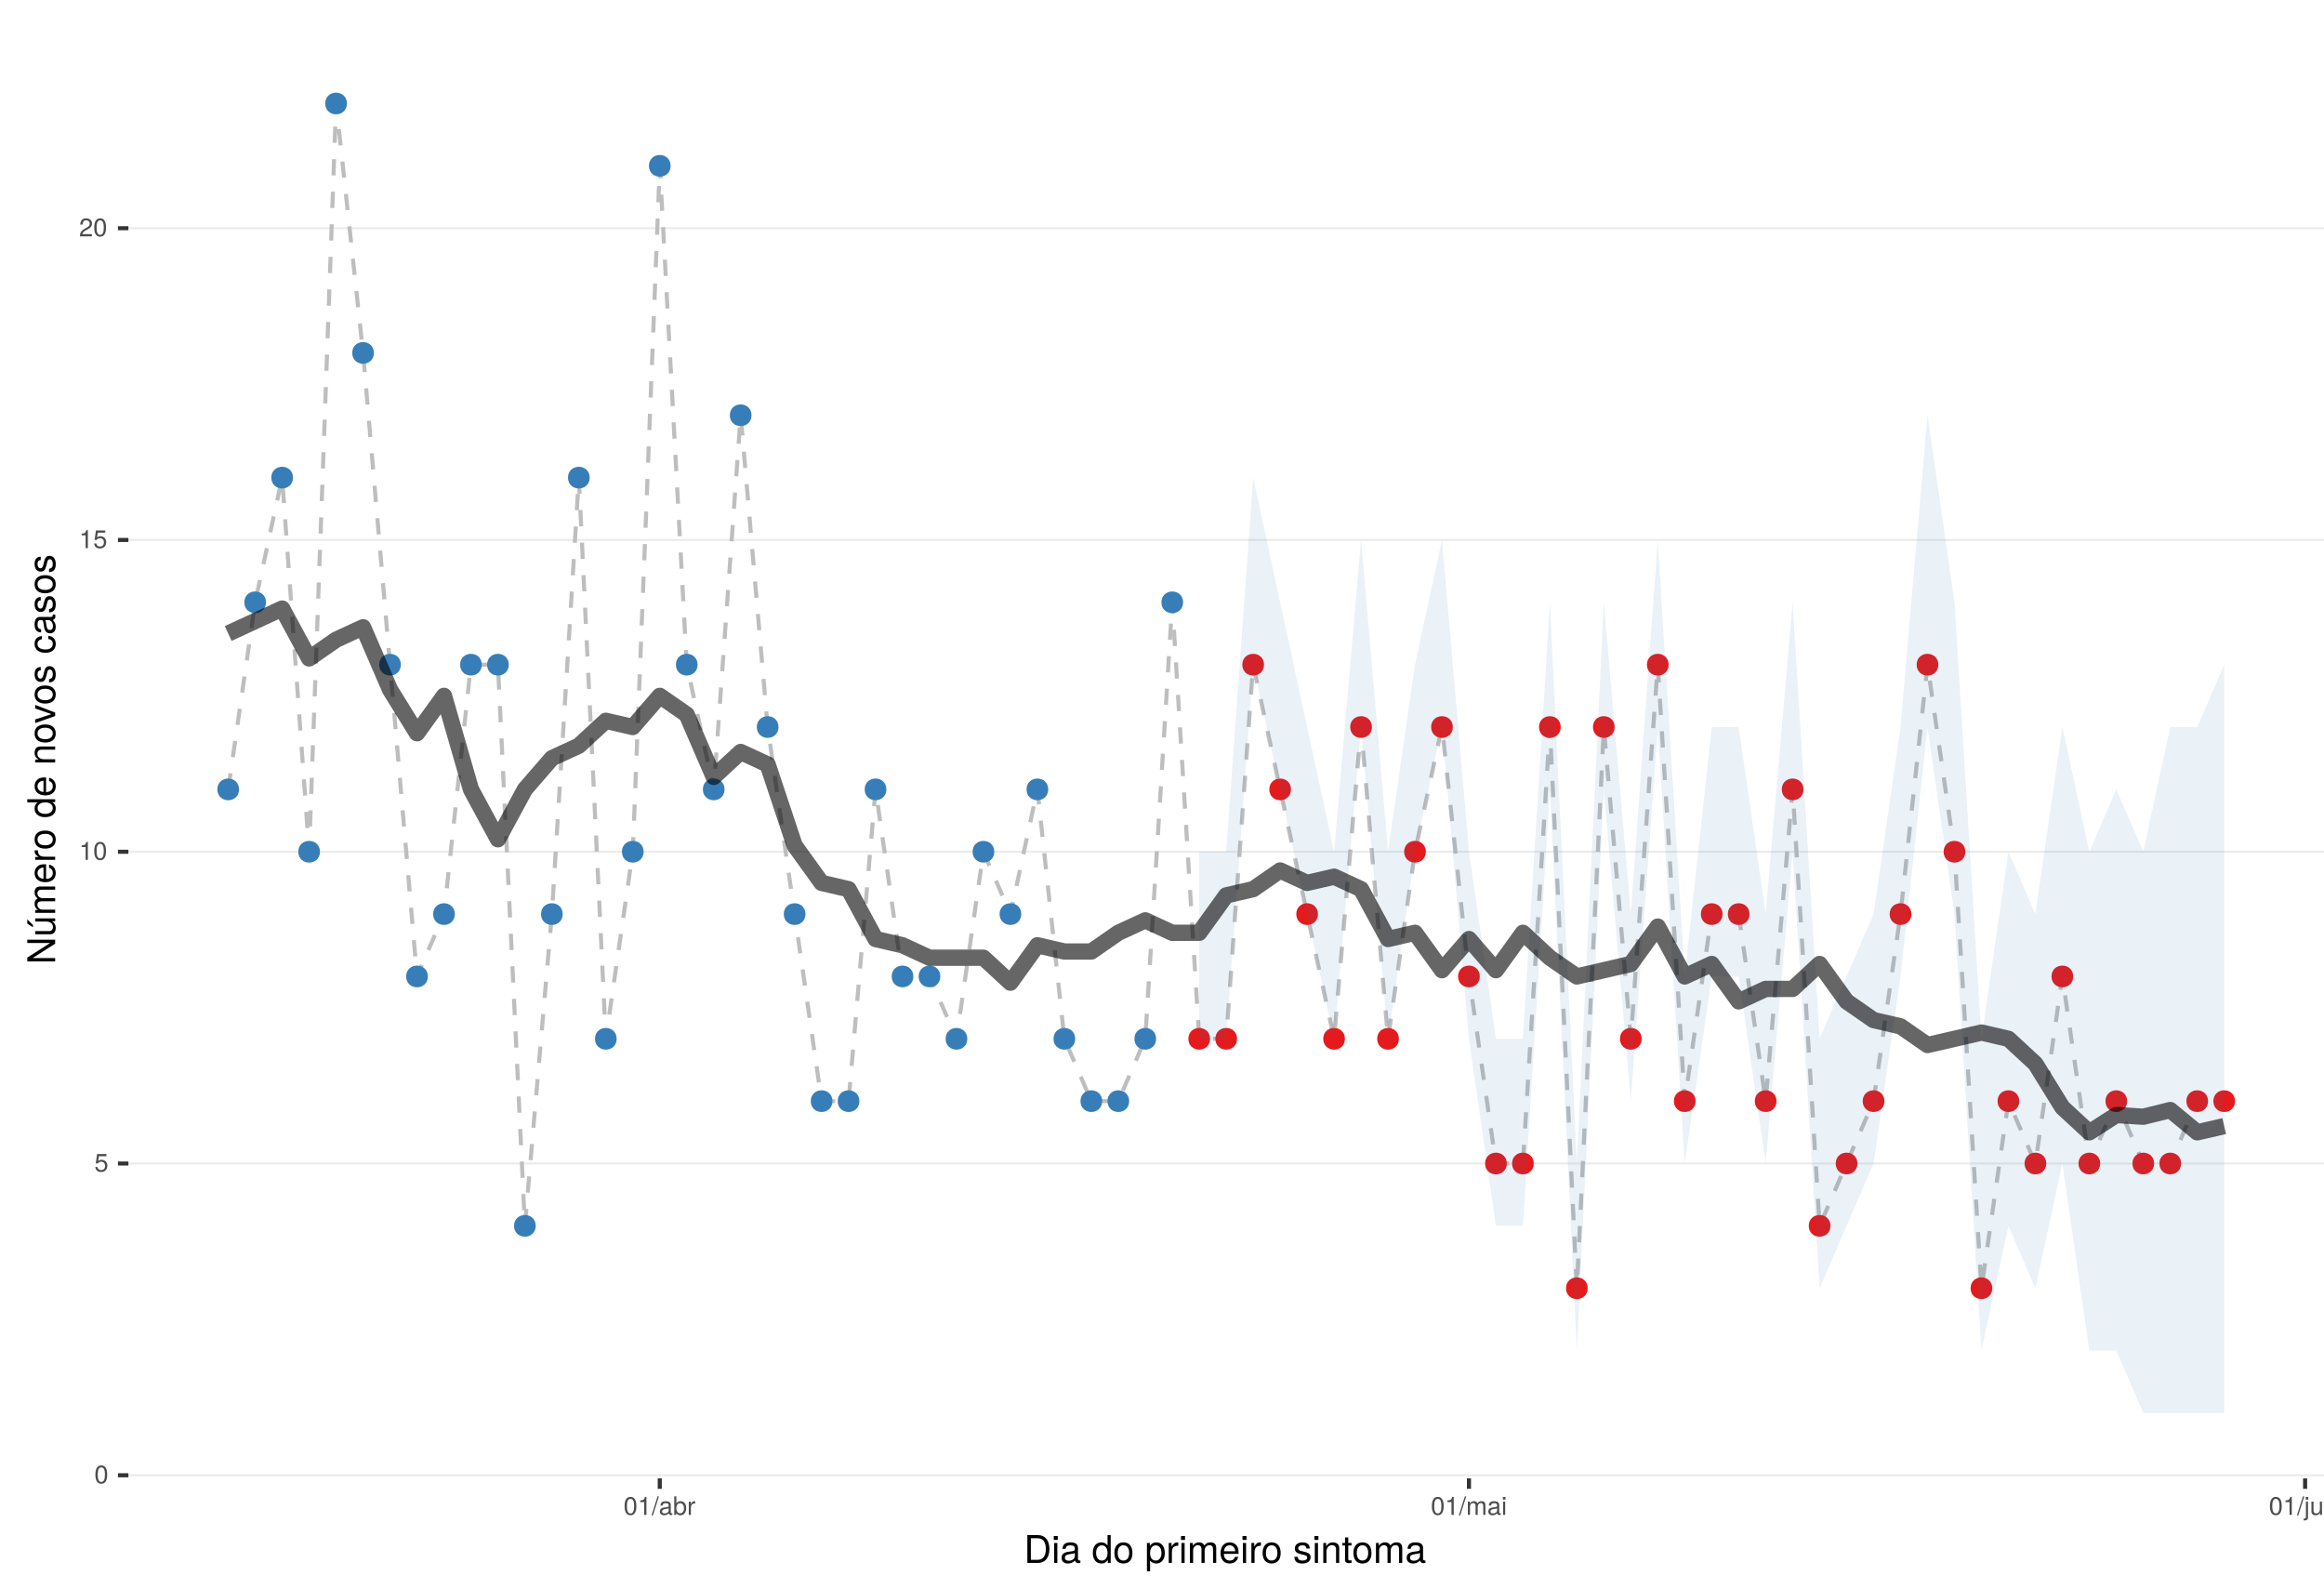 <?xml version="1.0" encoding="UTF-8"?>
<svg xmlns="http://www.w3.org/2000/svg" xmlns:xlink="http://www.w3.org/1999/xlink" width="609pt" height="413pt" viewBox="0 0 609 413" version="1.1">
<defs>
<g>
<symbol overflow="visible" id="glyph0-0">
<path style="stroke:none;" d=""/>
</symbol>
<symbol overflow="visible" id="glyph0-1">
<path style="stroke:none;" d="M 3.375 -2.266 C 3.375 -3.906 2.859 -4.719 1.828 -4.719 C 0.812 -4.719 0.281 -3.891 0.281 -2.312 C 0.281 -0.719 0.812 0.094 1.828 0.094 C 2.828 0.094 3.375 -0.719 3.375 -2.266 Z M 2.781 -2.328 C 2.781 -0.984 2.469 -0.391 1.812 -0.391 C 1.203 -0.391 0.891 -1.016 0.891 -2.297 C 0.891 -3.594 1.203 -4.203 1.828 -4.203 C 2.469 -4.203 2.781 -3.594 2.781 -2.328 Z M 2.781 -2.328 "/>
</symbol>
<symbol overflow="visible" id="glyph0-2">
<path style="stroke:none;" d="M 3.422 -1.562 C 3.422 -2.5 2.797 -3.109 1.891 -3.109 C 1.562 -3.109 1.297 -3.016 1.016 -2.828 L 1.203 -4.047 L 3.172 -4.047 L 3.172 -4.625 L 0.734 -4.625 L 0.375 -2.156 L 0.922 -2.156 C 1.188 -2.469 1.422 -2.594 1.781 -2.594 C 2.422 -2.594 2.812 -2.188 2.812 -1.484 C 2.812 -0.812 2.422 -0.422 1.781 -0.422 C 1.266 -0.422 0.953 -0.672 0.812 -1.219 L 0.234 -1.219 C 0.422 -0.266 0.953 0.094 1.797 0.094 C 2.75 0.094 3.422 -0.562 3.422 -1.562 Z M 3.422 -1.562 "/>
</symbol>
<symbol overflow="visible" id="glyph0-3">
<path style="stroke:none;" d="M 2.312 0 L 2.312 -4.719 L 1.922 -4.719 C 1.719 -4 1.578 -3.891 0.672 -3.781 L 0.672 -3.359 L 1.719 -3.359 L 1.719 0 Z M 2.312 0 "/>
</symbol>
<symbol overflow="visible" id="glyph0-4">
<path style="stroke:none;" d="M 3.406 -3.328 C 3.406 -4.141 2.781 -4.719 1.891 -4.719 C 0.922 -4.719 0.359 -4.234 0.328 -3.078 L 0.922 -3.078 C 0.969 -3.875 1.297 -4.203 1.875 -4.203 C 2.406 -4.203 2.797 -3.828 2.797 -3.328 C 2.797 -2.953 2.578 -2.625 2.156 -2.391 L 1.547 -2.047 C 0.562 -1.484 0.281 -1.031 0.219 0 L 3.375 0 L 3.375 -0.578 L 0.891 -0.578 C 0.938 -0.969 1.156 -1.219 1.734 -1.547 L 2.406 -1.906 C 3.062 -2.266 3.406 -2.75 3.406 -3.328 Z M 3.406 -3.328 "/>
</symbol>
<symbol overflow="visible" id="glyph0-5">
<path style="stroke:none;" d="M 1.891 -4.859 L 1.531 -4.859 L -0.047 0.141 L 0.312 0.141 Z M 1.891 -4.859 "/>
</symbol>
<symbol overflow="visible" id="glyph0-6">
<path style="stroke:none;" d="M 3.562 -0.016 L 3.562 -0.438 C 3.5 -0.422 3.469 -0.422 3.438 -0.422 C 3.25 -0.422 3.141 -0.516 3.141 -0.688 L 3.141 -2.641 C 3.141 -3.25 2.688 -3.594 1.828 -3.594 C 0.984 -3.594 0.469 -3.266 0.438 -2.453 L 0.984 -2.453 C 1.031 -2.875 1.297 -3.078 1.812 -3.078 C 2.312 -3.078 2.594 -2.891 2.594 -2.562 L 2.594 -2.406 C 2.594 -2.172 2.453 -2.078 2.016 -2.031 C 1.219 -1.922 1.109 -1.891 0.891 -1.812 C 0.484 -1.641 0.281 -1.328 0.281 -0.906 C 0.281 -0.266 0.719 0.094 1.422 0.094 C 1.875 0.094 2.297 -0.094 2.609 -0.406 C 2.672 -0.141 2.906 0.047 3.188 0.047 C 3.297 0.047 3.375 0.031 3.562 -0.016 Z M 2.594 -1.203 C 2.594 -0.703 2.078 -0.391 1.547 -0.391 C 1.109 -0.391 0.859 -0.547 0.859 -0.922 C 0.859 -1.281 1.109 -1.438 1.703 -1.531 C 2.281 -1.609 2.406 -1.641 2.594 -1.719 Z M 2.594 -1.203 "/>
</symbol>
<symbol overflow="visible" id="glyph0-7">
<path style="stroke:none;" d="M 3.484 -1.781 C 3.484 -2.922 2.906 -3.594 1.984 -3.594 C 1.516 -3.594 1.172 -3.406 0.906 -3.016 L 0.906 -4.859 L 0.359 -4.859 L 0.359 0 L 0.859 0 L 0.859 -0.5 C 1.125 -0.094 1.484 0.094 1.969 0.094 C 2.875 0.094 3.484 -0.656 3.484 -1.781 Z M 2.906 -1.75 C 2.906 -0.953 2.484 -0.422 1.891 -0.422 C 1.297 -0.422 0.906 -0.953 0.906 -1.75 C 0.906 -2.562 1.297 -3.094 1.891 -3.062 C 2.5 -3.062 2.906 -2.531 2.906 -1.75 Z M 2.906 -1.75 "/>
</symbol>
<symbol overflow="visible" id="glyph0-8">
<path style="stroke:none;" d="M 2.141 -3 L 2.141 -3.562 C 2.047 -3.578 2 -3.594 1.922 -3.594 C 1.562 -3.594 1.297 -3.375 0.969 -2.859 L 0.969 -3.484 L 0.469 -3.484 L 0.469 0 L 1.016 0 L 1.016 -1.812 C 1.016 -2.594 1.281 -2.984 2.141 -3 Z M 2.141 -3 "/>
</symbol>
<symbol overflow="visible" id="glyph0-9">
<path style="stroke:none;" d="M 5.062 0 L 5.062 -2.609 C 5.062 -3.234 4.719 -3.594 4.062 -3.594 C 3.594 -3.594 3.312 -3.453 2.984 -3.062 C 2.781 -3.422 2.5 -3.594 2.047 -3.594 C 1.578 -3.594 1.281 -3.422 0.984 -3 L 0.984 -3.484 L 0.469 -3.484 L 0.469 0 L 1.031 0 L 1.031 -2.188 C 1.031 -2.703 1.391 -3.109 1.844 -3.109 C 2.25 -3.109 2.484 -2.844 2.484 -2.406 L 2.484 0 L 3.047 0 L 3.047 -2.188 C 3.047 -2.703 3.422 -3.109 3.875 -3.109 C 4.266 -3.109 4.5 -2.844 4.5 -2.406 L 4.5 0 Z M 5.062 0 "/>
</symbol>
<symbol overflow="visible" id="glyph0-10">
<path style="stroke:none;" d="M 1.016 0 L 1.016 -3.484 L 0.469 -3.484 L 0.469 0 Z M 1.094 -4.016 L 1.094 -4.703 L 0.406 -4.703 L 0.406 -4.016 Z M 1.094 -4.016 "/>
</symbol>
<symbol overflow="visible" id="glyph0-11">
<path style="stroke:none;" d="M 1.016 0.719 L 1.016 -3.484 L 0.469 -3.484 L 0.469 0.5 C 0.469 0.844 0.359 0.984 0.016 0.969 L -0.125 0.953 L -0.125 1.438 C -0.047 1.438 -0.016 1.453 0.062 1.453 C 0.688 1.453 1.016 1.203 1.016 0.719 Z M 1.094 -4.016 L 1.094 -4.703 L 0.406 -4.703 L 0.406 -4.016 Z M 1.094 -4.016 "/>
</symbol>
<symbol overflow="visible" id="glyph0-12">
<path style="stroke:none;" d="M 3.203 0 L 3.203 -3.484 L 2.656 -3.484 L 2.656 -1.562 C 2.656 -0.859 2.281 -0.391 1.703 -0.391 C 1.266 -0.391 0.984 -0.656 0.984 -1.078 L 0.984 -3.484 L 0.438 -3.484 L 0.438 -0.859 C 0.438 -0.266 0.859 0.094 1.547 0.094 C 2.062 0.094 2.391 -0.078 2.703 -0.547 L 2.703 0 Z M 3.203 0 "/>
</symbol>
<symbol overflow="visible" id="glyph0-13">
<path style="stroke:none;" d="M 3.234 0 L 3.234 -2.641 C 3.234 -3.219 2.812 -3.594 2.141 -3.594 C 1.625 -3.594 1.281 -3.391 0.984 -2.906 L 0.984 -3.484 L 0.469 -3.484 L 0.469 0 L 1.016 0 L 1.016 -1.922 C 1.016 -2.641 1.406 -3.109 1.969 -3.109 C 2.406 -3.109 2.688 -2.828 2.688 -2.422 L 2.688 0 Z M 3.234 0 "/>
</symbol>
<symbol overflow="visible" id="glyph1-0">
<path style="stroke:none;" d=""/>
</symbol>
<symbol overflow="visible" id="glyph1-1">
<path style="stroke:none;" d="M 6.672 -3.656 C 6.672 -5.906 5.547 -7.297 3.703 -7.297 L 0.891 -7.297 L 0.891 0 L 3.703 0 C 5.547 0 6.672 -1.375 6.672 -3.656 Z M 5.734 -3.641 C 5.734 -1.797 4.984 -0.812 3.547 -0.812 L 1.812 -0.812 L 1.812 -6.469 L 3.547 -6.469 C 4.984 -6.469 5.734 -5.5 5.734 -3.641 Z M 5.734 -3.641 "/>
</symbol>
<symbol overflow="visible" id="glyph1-2">
<path style="stroke:none;" d="M 1.531 0 L 1.531 -5.234 L 0.703 -5.234 L 0.703 0 Z M 1.641 -6.031 L 1.641 -7.062 L 0.594 -7.062 L 0.594 -6.031 Z M 1.641 -6.031 "/>
</symbol>
<symbol overflow="visible" id="glyph1-3">
<path style="stroke:none;" d="M 5.344 -0.016 L 5.344 -0.656 C 5.266 -0.625 5.219 -0.625 5.172 -0.625 C 4.875 -0.625 4.719 -0.781 4.719 -1.047 L 4.719 -3.953 C 4.719 -4.891 4.047 -5.391 2.75 -5.391 C 1.484 -5.391 0.703 -4.906 0.656 -3.688 L 1.484 -3.688 C 1.562 -4.328 1.938 -4.625 2.719 -4.625 C 3.469 -4.625 3.891 -4.344 3.891 -3.844 L 3.891 -3.625 C 3.891 -3.266 3.688 -3.125 3.016 -3.047 C 1.844 -2.891 1.656 -2.844 1.344 -2.719 C 0.734 -2.469 0.422 -2 0.422 -1.359 C 0.422 -0.406 1.078 0.156 2.141 0.156 C 2.812 0.156 3.453 -0.125 3.922 -0.625 C 4.016 -0.219 4.375 0.062 4.781 0.062 C 4.953 0.062 5.078 0.047 5.344 -0.016 Z M 3.891 -1.812 C 3.891 -1.062 3.125 -0.578 2.312 -0.578 C 1.672 -0.578 1.297 -0.812 1.297 -1.375 C 1.297 -1.938 1.656 -2.172 2.547 -2.297 C 3.438 -2.422 3.609 -2.453 3.891 -2.594 Z M 3.891 -1.812 "/>
</symbol>
<symbol overflow="visible" id="glyph1-4">
<path style="stroke:none;" d=""/>
</symbol>
<symbol overflow="visible" id="glyph1-5">
<path style="stroke:none;" d="M 4.953 0 L 4.953 -7.297 L 4.125 -7.297 L 4.125 -4.578 C 3.766 -5.109 3.203 -5.391 2.516 -5.391 C 1.156 -5.391 0.266 -4.344 0.266 -2.672 C 0.266 -0.906 1.125 0.156 2.547 0.156 C 3.266 0.156 3.766 -0.125 4.203 -0.766 L 4.203 0 Z M 4.125 -2.594 C 4.125 -1.391 3.547 -0.625 2.656 -0.625 C 1.734 -0.625 1.125 -1.406 1.125 -2.625 C 1.125 -3.844 1.734 -4.609 2.656 -4.609 C 3.547 -4.609 4.125 -3.812 4.125 -2.594 Z M 4.125 -2.594 "/>
</symbol>
<symbol overflow="visible" id="glyph1-6">
<path style="stroke:none;" d="M 5.094 -2.578 C 5.094 -4.391 4.234 -5.391 2.719 -5.391 C 1.25 -5.391 0.359 -4.375 0.359 -2.625 C 0.359 -0.859 1.234 0.156 2.734 0.156 C 4.203 0.156 5.094 -0.859 5.094 -2.578 Z M 4.234 -2.594 C 4.234 -1.359 3.656 -0.625 2.734 -0.625 C 1.797 -0.625 1.234 -1.344 1.234 -2.625 C 1.234 -3.875 1.797 -4.625 2.734 -4.625 C 3.672 -4.625 4.234 -3.891 4.234 -2.594 Z M 4.234 -2.594 "/>
</symbol>
<symbol overflow="visible" id="glyph1-7">
<path style="stroke:none;" d="M 5.234 -2.562 C 5.234 -4.328 4.375 -5.391 2.984 -5.391 C 2.266 -5.391 1.703 -5.062 1.312 -4.453 L 1.312 -5.234 L 0.547 -5.234 L 0.547 2.188 L 1.375 2.188 L 1.375 -0.625 C 1.812 -0.094 2.312 0.156 2.984 0.156 C 4.344 0.156 5.234 -0.906 5.234 -2.562 Z M 4.359 -2.594 C 4.359 -1.406 3.75 -0.625 2.844 -0.625 C 1.953 -0.625 1.375 -1.344 1.375 -2.578 C 1.375 -3.812 1.953 -4.609 2.844 -4.609 C 3.766 -4.609 4.359 -3.844 4.359 -2.594 Z M 4.359 -2.594 "/>
</symbol>
<symbol overflow="visible" id="glyph1-8">
<path style="stroke:none;" d="M 3.203 -4.516 L 3.203 -5.359 C 3.062 -5.375 3 -5.391 2.891 -5.391 C 2.344 -5.391 1.938 -5.062 1.453 -4.297 L 1.453 -5.234 L 0.703 -5.234 L 0.703 0 L 1.531 0 L 1.531 -2.719 C 1.531 -3.906 1.922 -4.484 3.203 -4.516 Z M 3.203 -4.516 "/>
</symbol>
<symbol overflow="visible" id="glyph1-9">
<path style="stroke:none;" d="M 7.594 0 L 7.594 -3.938 C 7.594 -4.875 7.078 -5.391 6.094 -5.391 C 5.406 -5.391 4.984 -5.188 4.484 -4.594 C 4.188 -5.156 3.766 -5.391 3.078 -5.391 C 2.375 -5.391 1.922 -5.125 1.469 -4.5 L 1.469 -5.234 L 0.703 -5.234 L 0.703 0 L 1.547 0 L 1.547 -3.297 C 1.547 -4.047 2.094 -4.656 2.766 -4.656 C 3.391 -4.656 3.734 -4.281 3.734 -3.609 L 3.734 0 L 4.562 0 L 4.562 -3.297 C 4.562 -4.047 5.125 -4.656 5.812 -4.656 C 6.422 -4.656 6.766 -4.266 6.766 -3.609 L 6.766 0 Z M 7.594 0 "/>
</symbol>
<symbol overflow="visible" id="glyph1-10">
<path style="stroke:none;" d="M 5.125 -2.375 C 5.125 -3.141 5.062 -3.625 4.922 -4.016 C 4.578 -4.875 3.781 -5.391 2.797 -5.391 C 1.344 -5.391 0.406 -4.312 0.406 -2.594 C 0.406 -0.875 1.312 0.156 2.781 0.156 C 3.984 0.156 4.812 -0.531 5.016 -1.594 L 4.188 -1.594 C 3.953 -0.906 3.484 -0.625 2.812 -0.625 C 1.938 -0.625 1.297 -1.188 1.266 -2.375 Z M 4.234 -3.125 C 4.234 -3.125 4.234 -3.078 4.234 -3.062 L 1.297 -3.062 C 1.359 -3.984 1.953 -4.625 2.797 -4.625 C 3.609 -4.625 4.234 -3.938 4.234 -3.125 Z M 4.234 -3.125 "/>
</symbol>
<symbol overflow="visible" id="glyph1-11">
<path style="stroke:none;" d="M 4.594 -1.469 C 4.594 -2.25 4.156 -2.641 3.109 -2.891 L 2.312 -3.078 C 1.625 -3.234 1.344 -3.453 1.344 -3.828 C 1.344 -4.312 1.766 -4.625 2.453 -4.625 C 3.125 -4.625 3.484 -4.328 3.5 -3.781 L 4.375 -3.781 C 4.375 -4.812 3.688 -5.391 2.484 -5.391 C 1.266 -5.391 0.469 -4.766 0.469 -3.797 C 0.469 -2.969 0.891 -2.578 2.125 -2.281 L 2.906 -2.094 C 3.484 -1.953 3.719 -1.781 3.719 -1.406 C 3.719 -0.906 3.234 -0.625 2.5 -0.625 C 1.75 -0.625 1.328 -0.797 1.219 -1.594 L 0.344 -1.594 C 0.375 -0.391 1.062 0.156 2.438 0.156 C 3.75 0.156 4.594 -0.453 4.594 -1.469 Z M 4.594 -1.469 "/>
</symbol>
<symbol overflow="visible" id="glyph1-12">
<path style="stroke:none;" d="M 4.875 0 L 4.875 -3.953 C 4.875 -4.828 4.219 -5.391 3.203 -5.391 C 2.438 -5.391 1.938 -5.094 1.469 -4.359 L 1.469 -5.234 L 0.703 -5.234 L 0.703 0 L 1.531 0 L 1.531 -2.891 C 1.531 -3.953 2.109 -4.656 2.953 -4.656 C 3.625 -4.656 4.047 -4.266 4.047 -3.625 L 4.047 0 Z M 4.875 0 "/>
</symbol>
<symbol overflow="visible" id="glyph1-13">
<path style="stroke:none;" d="M 2.547 0 L 2.547 -0.703 C 2.438 -0.672 2.297 -0.656 2.141 -0.656 C 1.781 -0.656 1.688 -0.766 1.688 -1.125 L 1.688 -4.562 L 2.547 -4.562 L 2.547 -5.234 L 1.688 -5.234 L 1.688 -6.688 L 0.844 -6.688 L 0.844 -5.234 L 0.141 -5.234 L 0.141 -4.562 L 0.844 -4.562 L 0.844 -0.766 C 0.844 -0.234 1.203 0.062 1.859 0.062 C 2.062 0.062 2.266 0.047 2.547 0 Z M 2.547 0 "/>
</symbol>
<symbol overflow="visible" id="glyph2-0">
<path style="stroke:none;" d=""/>
</symbol>
<symbol overflow="visible" id="glyph2-1">
<path style="stroke:none;" d="M 0 -6.453 L -7.297 -6.453 L -7.297 -5.578 L -1.328 -5.578 L -7.297 -1.766 L -7.297 -0.766 L 0 -0.766 L 0 -1.641 L -5.906 -1.641 L 0 -5.406 Z M 0 -6.453 "/>
</symbol>
<symbol overflow="visible" id="glyph2-2">
<path style="stroke:none;" d="M 0 -4.812 L -5.234 -4.812 L -5.234 -3.984 L -2.344 -3.984 C -1.281 -3.984 -0.578 -3.438 -0.578 -2.562 C -0.578 -1.906 -0.984 -1.484 -1.609 -1.484 L -5.234 -1.484 L -5.234 -0.656 L -1.281 -0.656 C -0.406 -0.656 0.156 -1.297 0.156 -2.312 C 0.156 -3.094 -0.125 -3.578 -0.812 -4.062 L 0 -4.062 Z M -7.297 -4.562 L -7.297 -3.438 L -5.812 -2.484 L -5.812 -3.078 Z M -7.297 -4.562 "/>
</symbol>
<symbol overflow="visible" id="glyph2-3">
<path style="stroke:none;" d="M 0 -7.594 L -3.938 -7.594 C -4.875 -7.594 -5.391 -7.078 -5.391 -6.094 C -5.391 -5.406 -5.188 -4.984 -4.594 -4.484 C -5.156 -4.188 -5.391 -3.766 -5.391 -3.078 C -5.391 -2.375 -5.125 -1.922 -4.5 -1.469 L -5.234 -1.469 L -5.234 -0.703 L 0 -0.703 L 0 -1.547 L -3.297 -1.547 C -4.047 -1.547 -4.656 -2.094 -4.656 -2.766 C -4.656 -3.391 -4.281 -3.734 -3.609 -3.734 L 0 -3.734 L 0 -4.562 L -3.297 -4.562 C -4.047 -4.562 -4.656 -5.125 -4.656 -5.812 C -4.656 -6.422 -4.266 -6.766 -3.609 -6.766 L 0 -6.766 Z M 0 -7.594 "/>
</symbol>
<symbol overflow="visible" id="glyph2-4">
<path style="stroke:none;" d="M -2.375 -5.125 C -3.141 -5.125 -3.625 -5.062 -4.016 -4.922 C -4.875 -4.578 -5.391 -3.781 -5.391 -2.797 C -5.391 -1.344 -4.312 -0.406 -2.594 -0.406 C -0.875 -0.406 0.156 -1.312 0.156 -2.781 C 0.156 -3.984 -0.531 -4.812 -1.594 -5.016 L -1.594 -4.188 C -0.906 -3.953 -0.625 -3.484 -0.625 -2.812 C -0.625 -1.938 -1.188 -1.297 -2.375 -1.266 Z M -3.125 -4.234 C -3.125 -4.234 -3.078 -4.234 -3.062 -4.234 L -3.062 -1.297 C -3.984 -1.359 -4.625 -1.953 -4.625 -2.797 C -4.625 -3.609 -3.938 -4.234 -3.125 -4.234 Z M -3.125 -4.234 "/>
</symbol>
<symbol overflow="visible" id="glyph2-5">
<path style="stroke:none;" d="M -4.516 -3.203 L -5.359 -3.203 C -5.375 -3.062 -5.391 -3 -5.391 -2.891 C -5.391 -2.344 -5.062 -1.938 -4.297 -1.453 L -5.234 -1.453 L -5.234 -0.703 L 0 -0.703 L 0 -1.531 L -2.719 -1.531 C -3.906 -1.531 -4.484 -1.922 -4.516 -3.203 Z M -4.516 -3.203 "/>
</symbol>
<symbol overflow="visible" id="glyph2-6">
<path style="stroke:none;" d="M -2.578 -5.094 C -4.391 -5.094 -5.391 -4.234 -5.391 -2.719 C -5.391 -1.25 -4.375 -0.359 -2.625 -0.359 C -0.859 -0.359 0.156 -1.234 0.156 -2.734 C 0.156 -4.203 -0.859 -5.094 -2.578 -5.094 Z M -2.594 -4.234 C -1.359 -4.234 -0.625 -3.656 -0.625 -2.734 C -0.625 -1.797 -1.344 -1.234 -2.625 -1.234 C -3.875 -1.234 -4.625 -1.797 -4.625 -2.734 C -4.625 -3.672 -3.891 -4.234 -2.594 -4.234 Z M -2.594 -4.234 "/>
</symbol>
<symbol overflow="visible" id="glyph2-7">
<path style="stroke:none;" d=""/>
</symbol>
<symbol overflow="visible" id="glyph2-8">
<path style="stroke:none;" d="M 0 -4.953 L -7.297 -4.953 L -7.297 -4.125 L -4.578 -4.125 C -5.109 -3.766 -5.391 -3.203 -5.391 -2.516 C -5.391 -1.156 -4.344 -0.266 -2.672 -0.266 C -0.906 -0.266 0.156 -1.125 0.156 -2.547 C 0.156 -3.266 -0.125 -3.766 -0.766 -4.203 L 0 -4.203 Z M -2.594 -4.125 C -1.391 -4.125 -0.625 -3.547 -0.625 -2.656 C -0.625 -1.734 -1.406 -1.125 -2.625 -1.125 C -3.844 -1.125 -4.609 -1.734 -4.609 -2.656 C -4.609 -3.547 -3.812 -4.125 -2.594 -4.125 Z M -2.594 -4.125 "/>
</symbol>
<symbol overflow="visible" id="glyph2-9">
<path style="stroke:none;" d="M 0 -4.875 L -3.953 -4.875 C -4.828 -4.875 -5.391 -4.219 -5.391 -3.203 C -5.391 -2.438 -5.094 -1.938 -4.359 -1.469 L -5.234 -1.469 L -5.234 -0.703 L 0 -0.703 L 0 -1.531 L -2.891 -1.531 C -3.953 -1.531 -4.656 -2.109 -4.656 -2.953 C -4.656 -3.625 -4.266 -4.047 -3.625 -4.047 L 0 -4.047 Z M 0 -4.875 "/>
</symbol>
<symbol overflow="visible" id="glyph2-10">
<path style="stroke:none;" d="M -5.234 -4.859 L -5.234 -3.922 L -0.984 -2.438 L -5.234 -1.047 L -5.234 -0.094 L 0 -1.938 L 0 -2.844 Z M -5.234 -4.859 "/>
</symbol>
<symbol overflow="visible" id="glyph2-11">
<path style="stroke:none;" d="M -1.469 -4.594 C -2.25 -4.594 -2.641 -4.156 -2.891 -3.109 L -3.078 -2.312 C -3.234 -1.625 -3.453 -1.344 -3.828 -1.344 C -4.312 -1.344 -4.625 -1.766 -4.625 -2.453 C -4.625 -3.125 -4.328 -3.484 -3.781 -3.5 L -3.781 -4.375 C -4.812 -4.375 -5.391 -3.688 -5.391 -2.484 C -5.391 -1.266 -4.766 -0.469 -3.797 -0.469 C -2.969 -0.469 -2.578 -0.891 -2.281 -2.125 L -2.094 -2.906 C -1.953 -3.484 -1.781 -3.719 -1.406 -3.719 C -0.906 -3.719 -0.625 -3.234 -0.625 -2.5 C -0.625 -1.75 -0.797 -1.328 -1.594 -1.219 L -1.594 -0.344 C -0.391 -0.375 0.156 -1.062 0.156 -2.438 C 0.156 -3.75 -0.453 -4.594 -1.469 -4.594 Z M -1.469 -4.594 "/>
</symbol>
<symbol overflow="visible" id="glyph2-12">
<path style="stroke:none;" d="M -1.797 -4.766 L -1.797 -3.938 C -0.953 -3.797 -0.625 -3.359 -0.625 -2.656 C -0.625 -1.734 -1.328 -1.188 -2.562 -1.188 C -3.875 -1.188 -4.625 -1.719 -4.625 -2.625 C -4.625 -3.328 -4.203 -3.766 -3.484 -3.875 L -3.484 -4.703 C -4.766 -4.609 -5.391 -3.812 -5.391 -2.641 C -5.391 -1.234 -4.312 -0.312 -2.562 -0.312 C -0.875 -0.312 0.156 -1.203 0.156 -2.625 C 0.156 -3.875 -0.594 -4.672 -1.797 -4.766 Z M -1.797 -4.766 "/>
</symbol>
<symbol overflow="visible" id="glyph2-13">
<path style="stroke:none;" d="M -0.016 -5.344 L -0.656 -5.344 C -0.625 -5.266 -0.625 -5.219 -0.625 -5.172 C -0.625 -4.875 -0.781 -4.719 -1.047 -4.719 L -3.953 -4.719 C -4.891 -4.719 -5.391 -4.047 -5.391 -2.75 C -5.391 -1.484 -4.906 -0.703 -3.688 -0.656 L -3.688 -1.484 C -4.328 -1.562 -4.625 -1.938 -4.625 -2.719 C -4.625 -3.469 -4.344 -3.891 -3.844 -3.891 L -3.625 -3.891 C -3.266 -3.891 -3.125 -3.688 -3.047 -3.016 C -2.891 -1.844 -2.844 -1.656 -2.719 -1.344 C -2.469 -0.734 -2 -0.422 -1.359 -0.422 C -0.406 -0.422 0.156 -1.078 0.156 -2.141 C 0.156 -2.812 -0.125 -3.453 -0.625 -3.922 C -0.219 -4.016 0.062 -4.375 0.062 -4.781 C 0.062 -4.953 0.047 -5.078 -0.016 -5.344 Z M -1.812 -3.891 C -1.062 -3.891 -0.578 -3.125 -0.578 -2.312 C -0.578 -1.672 -0.812 -1.297 -1.375 -1.297 C -1.938 -1.297 -2.172 -1.656 -2.297 -2.547 C -2.422 -3.438 -2.453 -3.609 -2.594 -3.891 Z M -1.812 -3.891 "/>
</symbol>
</g>
<clipPath id="clip1">
  <path d="M 33.645 9.961 L 609 9.961 L 609 387.328 L 33.645 387.328 Z M 33.645 9.961 "/>
</clipPath>
<clipPath id="clip2">
  <path d="M 33.645 386 L 609 386 L 609 387 L 33.645 387 Z M 33.645 386 "/>
</clipPath>
<clipPath id="clip3">
  <path d="M 33.645 304 L 609 304 L 609 306 L 33.645 306 Z M 33.645 304 "/>
</clipPath>
<clipPath id="clip4">
  <path d="M 33.645 222 L 609 222 L 609 224 L 33.645 224 Z M 33.645 222 "/>
</clipPath>
<clipPath id="clip5">
  <path d="M 33.645 141 L 609 141 L 609 142 L 33.645 142 Z M 33.645 141 "/>
</clipPath>
<clipPath id="clip6">
  <path d="M 33.645 59 L 609 59 L 609 61 L 33.645 61 Z M 33.645 59 "/>
</clipPath>
</defs>
<g id="surface105">
<rect x="0" y="0" width="609" height="413" style="fill:rgb(100%,100%,100%);fill-opacity:1;stroke:none;"/>
<rect x="0" y="0" width="609" height="413" style="fill:rgb(100%,100%,100%);fill-opacity:1;stroke:none;"/>
<path style="fill:none;stroke-width:1.067;stroke-linecap:round;stroke-linejoin:round;stroke:rgb(100%,100%,100%);stroke-opacity:1;stroke-miterlimit:10;" d="M 0 413 L 609 413 L 609 0 L 0 0 Z M 0 413 "/>
<g clip-path="url(#clip1)" clip-rule="nonzero">
<path style=" stroke:none;fill-rule:nonzero;fill:rgb(100%,100%,100%);fill-opacity:1;" d="M 33.645 387.328 L 609 387.328 L 609 9.961 L 33.645 9.961 Z M 33.645 387.328 "/>
</g>
<g clip-path="url(#clip2)" clip-rule="nonzero">
<path style="fill:none;stroke-width:0.533;stroke-linecap:butt;stroke-linejoin:round;stroke:rgb(92.157%,92.157%,92.157%);stroke-opacity:1;stroke-miterlimit:10;" d="M 33.645 386.512 L 609 386.512 "/>
</g>
<g clip-path="url(#clip3)" clip-rule="nonzero">
<path style="fill:none;stroke-width:0.533;stroke-linecap:butt;stroke-linejoin:round;stroke:rgb(92.157%,92.157%,92.157%);stroke-opacity:1;stroke-miterlimit:10;" d="M 33.645 304.832 L 609 304.832 "/>
</g>
<g clip-path="url(#clip4)" clip-rule="nonzero">
<path style="fill:none;stroke-width:0.533;stroke-linecap:butt;stroke-linejoin:round;stroke:rgb(92.157%,92.157%,92.157%);stroke-opacity:1;stroke-miterlimit:10;" d="M 33.645 223.148 L 609 223.148 "/>
</g>
<g clip-path="url(#clip5)" clip-rule="nonzero">
<path style="fill:none;stroke-width:0.533;stroke-linecap:butt;stroke-linejoin:round;stroke:rgb(92.157%,92.157%,92.157%);stroke-opacity:1;stroke-miterlimit:10;" d="M 33.645 141.469 L 609 141.469 "/>
</g>
<g clip-path="url(#clip6)" clip-rule="nonzero">
<path style="fill:none;stroke-width:0.533;stroke-linecap:butt;stroke-linejoin:round;stroke:rgb(92.157%,92.157%,92.157%);stroke-opacity:1;stroke-miterlimit:10;" d="M 33.645 59.789 L 609 59.789 "/>
</g>
<path style="fill:none;stroke-width:1.067;stroke-linecap:butt;stroke-linejoin:round;stroke:rgb(74.51%,74.51%,74.51%);stroke-opacity:1;stroke-dasharray:4.268,4.268;stroke-miterlimit:10;" d="M 59.797 206.812 L 66.867 157.805 L 73.934 125.133 L 81.004 223.148 L 88.07 27.117 L 95.141 92.461 L 102.207 174.141 L 109.273 255.824 L 116.344 239.484 L 123.41 174.141 L 130.48 174.141 L 137.547 321.168 L 144.617 239.484 L 151.684 125.133 L 158.754 272.16 L 165.82 223.148 L 172.891 43.453 L 179.957 174.141 L 187.027 206.812 L 194.094 108.797 L 201.164 190.477 L 208.23 239.484 L 215.301 288.496 L 222.367 288.496 L 229.434 206.812 L 236.504 255.824 L 243.57 255.824 L 250.641 272.16 L 257.707 223.148 L 264.777 239.484 L 271.844 206.812 L 278.914 272.16 L 285.98 288.496 L 293.051 288.496 L 300.117 272.16 L 307.188 157.805 L 314.254 272.16 L 321.324 272.16 L 328.391 174.141 L 335.461 206.812 L 342.527 239.484 L 349.594 272.16 L 356.664 190.477 L 363.73 272.16 L 370.801 223.148 L 377.867 190.477 L 384.938 255.824 L 392.004 304.832 L 399.074 304.832 L 406.141 190.477 L 413.211 337.504 L 420.277 190.477 L 427.348 272.16 L 434.414 174.141 L 441.484 288.496 L 448.551 239.484 L 455.621 239.484 L 462.688 288.496 L 469.754 206.812 L 476.824 321.168 L 483.891 304.832 L 490.961 288.496 L 498.027 239.484 L 505.098 174.141 L 512.164 223.148 L 519.234 337.504 L 526.301 288.496 L 533.371 304.832 L 540.438 255.824 L 547.508 304.832 L 554.574 288.496 L 561.645 304.832 L 568.711 304.832 L 575.777 288.496 L 582.848 288.496 "/>
<path style="fill-rule:nonzero;fill:rgb(21.569%,49.412%,72.157%);fill-opacity:1;stroke-width:0.709;stroke-linecap:round;stroke-linejoin:round;stroke:rgb(21.569%,49.412%,72.157%);stroke-opacity:1;stroke-miterlimit:10;" d="M 62.285 206.812 C 62.285 210.133 57.309 210.133 57.309 206.812 C 57.309 203.496 62.285 203.496 62.285 206.812 "/>
<path style="fill-rule:nonzero;fill:rgb(21.569%,49.412%,72.157%);fill-opacity:1;stroke-width:0.709;stroke-linecap:round;stroke-linejoin:round;stroke:rgb(21.569%,49.412%,72.157%);stroke-opacity:1;stroke-miterlimit:10;" d="M 69.355 157.805 C 69.355 161.121 64.379 161.121 64.379 157.805 C 64.379 154.488 69.355 154.488 69.355 157.805 "/>
<path style="fill-rule:nonzero;fill:rgb(21.569%,49.412%,72.157%);fill-opacity:1;stroke-width:0.709;stroke-linecap:round;stroke-linejoin:round;stroke:rgb(21.569%,49.412%,72.157%);stroke-opacity:1;stroke-miterlimit:10;" d="M 76.422 125.133 C 76.422 128.449 71.445 128.449 71.445 125.133 C 71.445 121.816 76.422 121.816 76.422 125.133 "/>
<path style="fill-rule:nonzero;fill:rgb(21.569%,49.412%,72.157%);fill-opacity:1;stroke-width:0.709;stroke-linecap:round;stroke-linejoin:round;stroke:rgb(21.569%,49.412%,72.157%);stroke-opacity:1;stroke-miterlimit:10;" d="M 83.492 223.148 C 83.492 226.469 78.516 226.469 78.516 223.148 C 78.516 219.832 83.492 219.832 83.492 223.148 "/>
<path style="fill-rule:nonzero;fill:rgb(21.569%,49.412%,72.157%);fill-opacity:1;stroke-width:0.709;stroke-linecap:round;stroke-linejoin:round;stroke:rgb(21.569%,49.412%,72.157%);stroke-opacity:1;stroke-miterlimit:10;" d="M 90.559 27.117 C 90.559 30.434 85.582 30.434 85.582 27.117 C 85.582 23.797 90.559 23.797 90.559 27.117 "/>
<path style="fill-rule:nonzero;fill:rgb(21.569%,49.412%,72.157%);fill-opacity:1;stroke-width:0.709;stroke-linecap:round;stroke-linejoin:round;stroke:rgb(21.569%,49.412%,72.157%);stroke-opacity:1;stroke-miterlimit:10;" d="M 97.629 92.461 C 97.629 95.777 92.652 95.777 92.652 92.461 C 92.652 89.145 97.629 89.145 97.629 92.461 "/>
<path style="fill-rule:nonzero;fill:rgb(21.569%,49.412%,72.157%);fill-opacity:1;stroke-width:0.709;stroke-linecap:round;stroke-linejoin:round;stroke:rgb(21.569%,49.412%,72.157%);stroke-opacity:1;stroke-miterlimit:10;" d="M 104.695 174.141 C 104.695 177.461 99.719 177.461 99.719 174.141 C 99.719 170.824 104.695 170.824 104.695 174.141 "/>
<path style="fill-rule:nonzero;fill:rgb(21.569%,49.412%,72.157%);fill-opacity:1;stroke-width:0.709;stroke-linecap:round;stroke-linejoin:round;stroke:rgb(21.569%,49.412%,72.157%);stroke-opacity:1;stroke-miterlimit:10;" d="M 111.762 255.824 C 111.762 259.141 106.785 259.141 106.785 255.824 C 106.785 252.504 111.762 252.504 111.762 255.824 "/>
<path style="fill-rule:nonzero;fill:rgb(21.569%,49.412%,72.157%);fill-opacity:1;stroke-width:0.709;stroke-linecap:round;stroke-linejoin:round;stroke:rgb(21.569%,49.412%,72.157%);stroke-opacity:1;stroke-miterlimit:10;" d="M 118.832 239.484 C 118.832 242.805 113.855 242.805 113.855 239.484 C 113.855 236.168 118.832 236.168 118.832 239.484 "/>
<path style="fill-rule:nonzero;fill:rgb(21.569%,49.412%,72.157%);fill-opacity:1;stroke-width:0.709;stroke-linecap:round;stroke-linejoin:round;stroke:rgb(21.569%,49.412%,72.157%);stroke-opacity:1;stroke-miterlimit:10;" d="M 125.898 174.141 C 125.898 177.461 120.922 177.461 120.922 174.141 C 120.922 170.824 125.898 170.824 125.898 174.141 "/>
<path style="fill-rule:nonzero;fill:rgb(21.569%,49.412%,72.157%);fill-opacity:1;stroke-width:0.709;stroke-linecap:round;stroke-linejoin:round;stroke:rgb(21.569%,49.412%,72.157%);stroke-opacity:1;stroke-miterlimit:10;" d="M 132.969 174.141 C 132.969 177.461 127.992 177.461 127.992 174.141 C 127.992 170.824 132.969 170.824 132.969 174.141 "/>
<path style="fill-rule:nonzero;fill:rgb(21.569%,49.412%,72.157%);fill-opacity:1;stroke-width:0.709;stroke-linecap:round;stroke-linejoin:round;stroke:rgb(21.569%,49.412%,72.157%);stroke-opacity:1;stroke-miterlimit:10;" d="M 140.035 321.168 C 140.035 324.484 135.059 324.484 135.059 321.168 C 135.059 317.848 140.035 317.848 140.035 321.168 "/>
<path style="fill-rule:nonzero;fill:rgb(21.569%,49.412%,72.157%);fill-opacity:1;stroke-width:0.709;stroke-linecap:round;stroke-linejoin:round;stroke:rgb(21.569%,49.412%,72.157%);stroke-opacity:1;stroke-miterlimit:10;" d="M 147.105 239.484 C 147.105 242.805 142.129 242.805 142.129 239.484 C 142.129 236.168 147.105 236.168 147.105 239.484 "/>
<path style="fill-rule:nonzero;fill:rgb(21.569%,49.412%,72.157%);fill-opacity:1;stroke-width:0.709;stroke-linecap:round;stroke-linejoin:round;stroke:rgb(21.569%,49.412%,72.157%);stroke-opacity:1;stroke-miterlimit:10;" d="M 154.172 125.133 C 154.172 128.449 149.195 128.449 149.195 125.133 C 149.195 121.816 154.172 121.816 154.172 125.133 "/>
<path style="fill-rule:nonzero;fill:rgb(21.569%,49.412%,72.157%);fill-opacity:1;stroke-width:0.709;stroke-linecap:round;stroke-linejoin:round;stroke:rgb(21.569%,49.412%,72.157%);stroke-opacity:1;stroke-miterlimit:10;" d="M 161.242 272.16 C 161.242 275.477 156.266 275.477 156.266 272.16 C 156.266 268.84 161.242 268.84 161.242 272.16 "/>
<path style="fill-rule:nonzero;fill:rgb(21.569%,49.412%,72.157%);fill-opacity:1;stroke-width:0.709;stroke-linecap:round;stroke-linejoin:round;stroke:rgb(21.569%,49.412%,72.157%);stroke-opacity:1;stroke-miterlimit:10;" d="M 168.309 223.148 C 168.309 226.469 163.332 226.469 163.332 223.148 C 163.332 219.832 168.309 219.832 168.309 223.148 "/>
<path style="fill-rule:nonzero;fill:rgb(21.569%,49.412%,72.157%);fill-opacity:1;stroke-width:0.709;stroke-linecap:round;stroke-linejoin:round;stroke:rgb(21.569%,49.412%,72.157%);stroke-opacity:1;stroke-miterlimit:10;" d="M 175.379 43.453 C 175.379 46.77 170.402 46.77 170.402 43.453 C 170.402 40.133 175.379 40.133 175.379 43.453 "/>
<path style="fill-rule:nonzero;fill:rgb(21.569%,49.412%,72.157%);fill-opacity:1;stroke-width:0.709;stroke-linecap:round;stroke-linejoin:round;stroke:rgb(21.569%,49.412%,72.157%);stroke-opacity:1;stroke-miterlimit:10;" d="M 182.445 174.141 C 182.445 177.461 177.469 177.461 177.469 174.141 C 177.469 170.824 182.445 170.824 182.445 174.141 "/>
<path style="fill-rule:nonzero;fill:rgb(21.569%,49.412%,72.157%);fill-opacity:1;stroke-width:0.709;stroke-linecap:round;stroke-linejoin:round;stroke:rgb(21.569%,49.412%,72.157%);stroke-opacity:1;stroke-miterlimit:10;" d="M 189.516 206.812 C 189.516 210.133 184.539 210.133 184.539 206.812 C 184.539 203.496 189.516 203.496 189.516 206.812 "/>
<path style="fill-rule:nonzero;fill:rgb(21.569%,49.412%,72.157%);fill-opacity:1;stroke-width:0.709;stroke-linecap:round;stroke-linejoin:round;stroke:rgb(21.569%,49.412%,72.157%);stroke-opacity:1;stroke-miterlimit:10;" d="M 196.582 108.797 C 196.582 112.113 191.605 112.113 191.605 108.797 C 191.605 105.48 196.582 105.48 196.582 108.797 "/>
<path style="fill-rule:nonzero;fill:rgb(21.569%,49.412%,72.157%);fill-opacity:1;stroke-width:0.709;stroke-linecap:round;stroke-linejoin:round;stroke:rgb(21.569%,49.412%,72.157%);stroke-opacity:1;stroke-miterlimit:10;" d="M 203.652 190.477 C 203.652 193.797 198.676 193.797 198.676 190.477 C 198.676 187.16 203.652 187.16 203.652 190.477 "/>
<path style="fill-rule:nonzero;fill:rgb(21.569%,49.412%,72.157%);fill-opacity:1;stroke-width:0.709;stroke-linecap:round;stroke-linejoin:round;stroke:rgb(21.569%,49.412%,72.157%);stroke-opacity:1;stroke-miterlimit:10;" d="M 210.719 239.484 C 210.719 242.805 205.742 242.805 205.742 239.484 C 205.742 236.168 210.719 236.168 210.719 239.484 "/>
<path style="fill-rule:nonzero;fill:rgb(21.569%,49.412%,72.157%);fill-opacity:1;stroke-width:0.709;stroke-linecap:round;stroke-linejoin:round;stroke:rgb(21.569%,49.412%,72.157%);stroke-opacity:1;stroke-miterlimit:10;" d="M 217.789 288.496 C 217.789 291.812 212.812 291.812 212.812 288.496 C 212.812 285.176 217.789 285.176 217.789 288.496 "/>
<path style="fill-rule:nonzero;fill:rgb(21.569%,49.412%,72.157%);fill-opacity:1;stroke-width:0.709;stroke-linecap:round;stroke-linejoin:round;stroke:rgb(21.569%,49.412%,72.157%);stroke-opacity:1;stroke-miterlimit:10;" d="M 224.855 288.496 C 224.855 291.812 219.879 291.812 219.879 288.496 C 219.879 285.176 224.855 285.176 224.855 288.496 "/>
<path style="fill-rule:nonzero;fill:rgb(21.569%,49.412%,72.157%);fill-opacity:1;stroke-width:0.709;stroke-linecap:round;stroke-linejoin:round;stroke:rgb(21.569%,49.412%,72.157%);stroke-opacity:1;stroke-miterlimit:10;" d="M 231.922 206.812 C 231.922 210.133 226.945 210.133 226.945 206.812 C 226.945 203.496 231.922 203.496 231.922 206.812 "/>
<path style="fill-rule:nonzero;fill:rgb(21.569%,49.412%,72.157%);fill-opacity:1;stroke-width:0.709;stroke-linecap:round;stroke-linejoin:round;stroke:rgb(21.569%,49.412%,72.157%);stroke-opacity:1;stroke-miterlimit:10;" d="M 238.992 255.824 C 238.992 259.141 234.016 259.141 234.016 255.824 C 234.016 252.504 238.992 252.504 238.992 255.824 "/>
<path style="fill-rule:nonzero;fill:rgb(21.569%,49.412%,72.157%);fill-opacity:1;stroke-width:0.709;stroke-linecap:round;stroke-linejoin:round;stroke:rgb(21.569%,49.412%,72.157%);stroke-opacity:1;stroke-miterlimit:10;" d="M 246.059 255.824 C 246.059 259.141 241.082 259.141 241.082 255.824 C 241.082 252.504 246.059 252.504 246.059 255.824 "/>
<path style="fill-rule:nonzero;fill:rgb(21.569%,49.412%,72.157%);fill-opacity:1;stroke-width:0.709;stroke-linecap:round;stroke-linejoin:round;stroke:rgb(21.569%,49.412%,72.157%);stroke-opacity:1;stroke-miterlimit:10;" d="M 253.129 272.16 C 253.129 275.477 248.152 275.477 248.152 272.16 C 248.152 268.84 253.129 268.84 253.129 272.16 "/>
<path style="fill-rule:nonzero;fill:rgb(21.569%,49.412%,72.157%);fill-opacity:1;stroke-width:0.709;stroke-linecap:round;stroke-linejoin:round;stroke:rgb(21.569%,49.412%,72.157%);stroke-opacity:1;stroke-miterlimit:10;" d="M 260.195 223.148 C 260.195 226.469 255.219 226.469 255.219 223.148 C 255.219 219.832 260.195 219.832 260.195 223.148 "/>
<path style="fill-rule:nonzero;fill:rgb(21.569%,49.412%,72.157%);fill-opacity:1;stroke-width:0.709;stroke-linecap:round;stroke-linejoin:round;stroke:rgb(21.569%,49.412%,72.157%);stroke-opacity:1;stroke-miterlimit:10;" d="M 267.266 239.484 C 267.266 242.805 262.289 242.805 262.289 239.484 C 262.289 236.168 267.266 236.168 267.266 239.484 "/>
<path style="fill-rule:nonzero;fill:rgb(21.569%,49.412%,72.157%);fill-opacity:1;stroke-width:0.709;stroke-linecap:round;stroke-linejoin:round;stroke:rgb(21.569%,49.412%,72.157%);stroke-opacity:1;stroke-miterlimit:10;" d="M 274.332 206.812 C 274.332 210.133 269.355 210.133 269.355 206.812 C 269.355 203.496 274.332 203.496 274.332 206.812 "/>
<path style="fill-rule:nonzero;fill:rgb(21.569%,49.412%,72.157%);fill-opacity:1;stroke-width:0.709;stroke-linecap:round;stroke-linejoin:round;stroke:rgb(21.569%,49.412%,72.157%);stroke-opacity:1;stroke-miterlimit:10;" d="M 281.402 272.16 C 281.402 275.477 276.426 275.477 276.426 272.16 C 276.426 268.84 281.402 268.84 281.402 272.16 "/>
<path style="fill-rule:nonzero;fill:rgb(21.569%,49.412%,72.157%);fill-opacity:1;stroke-width:0.709;stroke-linecap:round;stroke-linejoin:round;stroke:rgb(21.569%,49.412%,72.157%);stroke-opacity:1;stroke-miterlimit:10;" d="M 288.469 288.496 C 288.469 291.812 283.492 291.812 283.492 288.496 C 283.492 285.176 288.469 285.176 288.469 288.496 "/>
<path style="fill-rule:nonzero;fill:rgb(21.569%,49.412%,72.157%);fill-opacity:1;stroke-width:0.709;stroke-linecap:round;stroke-linejoin:round;stroke:rgb(21.569%,49.412%,72.157%);stroke-opacity:1;stroke-miterlimit:10;" d="M 295.539 288.496 C 295.539 291.812 290.562 291.812 290.562 288.496 C 290.562 285.176 295.539 285.176 295.539 288.496 "/>
<path style="fill-rule:nonzero;fill:rgb(21.569%,49.412%,72.157%);fill-opacity:1;stroke-width:0.709;stroke-linecap:round;stroke-linejoin:round;stroke:rgb(21.569%,49.412%,72.157%);stroke-opacity:1;stroke-miterlimit:10;" d="M 302.605 272.16 C 302.605 275.477 297.629 275.477 297.629 272.16 C 297.629 268.84 302.605 268.84 302.605 272.16 "/>
<path style="fill-rule:nonzero;fill:rgb(21.569%,49.412%,72.157%);fill-opacity:1;stroke-width:0.709;stroke-linecap:round;stroke-linejoin:round;stroke:rgb(21.569%,49.412%,72.157%);stroke-opacity:1;stroke-miterlimit:10;" d="M 309.676 157.805 C 309.676 161.121 304.699 161.121 304.699 157.805 C 304.699 154.488 309.676 154.488 309.676 157.805 "/>
<path style="fill-rule:nonzero;fill:rgb(89.412%,10.196%,10.98%);fill-opacity:1;stroke-width:0.709;stroke-linecap:round;stroke-linejoin:round;stroke:rgb(89.412%,10.196%,10.98%);stroke-opacity:1;stroke-miterlimit:10;" d="M 316.742 272.16 C 316.742 275.477 311.766 275.477 311.766 272.16 C 311.766 268.84 316.742 268.84 316.742 272.16 "/>
<path style="fill-rule:nonzero;fill:rgb(89.412%,10.196%,10.98%);fill-opacity:1;stroke-width:0.709;stroke-linecap:round;stroke-linejoin:round;stroke:rgb(89.412%,10.196%,10.98%);stroke-opacity:1;stroke-miterlimit:10;" d="M 323.812 272.16 C 323.812 275.477 318.836 275.477 318.836 272.16 C 318.836 268.84 323.812 268.84 323.812 272.16 "/>
<path style="fill-rule:nonzero;fill:rgb(89.412%,10.196%,10.98%);fill-opacity:1;stroke-width:0.709;stroke-linecap:round;stroke-linejoin:round;stroke:rgb(89.412%,10.196%,10.98%);stroke-opacity:1;stroke-miterlimit:10;" d="M 330.879 174.141 C 330.879 177.461 325.902 177.461 325.902 174.141 C 325.902 170.824 330.879 170.824 330.879 174.141 "/>
<path style="fill-rule:nonzero;fill:rgb(89.412%,10.196%,10.98%);fill-opacity:1;stroke-width:0.709;stroke-linecap:round;stroke-linejoin:round;stroke:rgb(89.412%,10.196%,10.98%);stroke-opacity:1;stroke-miterlimit:10;" d="M 337.949 206.812 C 337.949 210.133 332.973 210.133 332.973 206.812 C 332.973 203.496 337.949 203.496 337.949 206.812 "/>
<path style="fill-rule:nonzero;fill:rgb(89.412%,10.196%,10.98%);fill-opacity:1;stroke-width:0.709;stroke-linecap:round;stroke-linejoin:round;stroke:rgb(89.412%,10.196%,10.98%);stroke-opacity:1;stroke-miterlimit:10;" d="M 345.016 239.484 C 345.016 242.805 340.039 242.805 340.039 239.484 C 340.039 236.168 345.016 236.168 345.016 239.484 "/>
<path style="fill-rule:nonzero;fill:rgb(89.412%,10.196%,10.98%);fill-opacity:1;stroke-width:0.709;stroke-linecap:round;stroke-linejoin:round;stroke:rgb(89.412%,10.196%,10.98%);stroke-opacity:1;stroke-miterlimit:10;" d="M 352.082 272.16 C 352.082 275.477 347.105 275.477 347.105 272.16 C 347.105 268.84 352.082 268.84 352.082 272.16 "/>
<path style="fill-rule:nonzero;fill:rgb(89.412%,10.196%,10.98%);fill-opacity:1;stroke-width:0.709;stroke-linecap:round;stroke-linejoin:round;stroke:rgb(89.412%,10.196%,10.98%);stroke-opacity:1;stroke-miterlimit:10;" d="M 359.152 190.477 C 359.152 193.797 354.176 193.797 354.176 190.477 C 354.176 187.16 359.152 187.16 359.152 190.477 "/>
<path style="fill-rule:nonzero;fill:rgb(89.412%,10.196%,10.98%);fill-opacity:1;stroke-width:0.709;stroke-linecap:round;stroke-linejoin:round;stroke:rgb(89.412%,10.196%,10.98%);stroke-opacity:1;stroke-miterlimit:10;" d="M 366.219 272.16 C 366.219 275.477 361.242 275.477 361.242 272.16 C 361.242 268.84 366.219 268.84 366.219 272.16 "/>
<path style="fill-rule:nonzero;fill:rgb(89.412%,10.196%,10.98%);fill-opacity:1;stroke-width:0.709;stroke-linecap:round;stroke-linejoin:round;stroke:rgb(89.412%,10.196%,10.98%);stroke-opacity:1;stroke-miterlimit:10;" d="M 373.289 223.148 C 373.289 226.469 368.312 226.469 368.312 223.148 C 368.312 219.832 373.289 219.832 373.289 223.148 "/>
<path style="fill-rule:nonzero;fill:rgb(89.412%,10.196%,10.98%);fill-opacity:1;stroke-width:0.709;stroke-linecap:round;stroke-linejoin:round;stroke:rgb(89.412%,10.196%,10.98%);stroke-opacity:1;stroke-miterlimit:10;" d="M 380.355 190.477 C 380.355 193.797 375.379 193.797 375.379 190.477 C 375.379 187.16 380.355 187.16 380.355 190.477 "/>
<path style="fill-rule:nonzero;fill:rgb(89.412%,10.196%,10.98%);fill-opacity:1;stroke-width:0.709;stroke-linecap:round;stroke-linejoin:round;stroke:rgb(89.412%,10.196%,10.98%);stroke-opacity:1;stroke-miterlimit:10;" d="M 387.426 255.824 C 387.426 259.141 382.449 259.141 382.449 255.824 C 382.449 252.504 387.426 252.504 387.426 255.824 "/>
<path style="fill-rule:nonzero;fill:rgb(89.412%,10.196%,10.98%);fill-opacity:1;stroke-width:0.709;stroke-linecap:round;stroke-linejoin:round;stroke:rgb(89.412%,10.196%,10.98%);stroke-opacity:1;stroke-miterlimit:10;" d="M 394.492 304.832 C 394.492 308.148 389.516 308.148 389.516 304.832 C 389.516 301.512 394.492 301.512 394.492 304.832 "/>
<path style="fill-rule:nonzero;fill:rgb(89.412%,10.196%,10.98%);fill-opacity:1;stroke-width:0.709;stroke-linecap:round;stroke-linejoin:round;stroke:rgb(89.412%,10.196%,10.98%);stroke-opacity:1;stroke-miterlimit:10;" d="M 401.562 304.832 C 401.562 308.148 396.586 308.148 396.586 304.832 C 396.586 301.512 401.562 301.512 401.562 304.832 "/>
<path style="fill-rule:nonzero;fill:rgb(89.412%,10.196%,10.98%);fill-opacity:1;stroke-width:0.709;stroke-linecap:round;stroke-linejoin:round;stroke:rgb(89.412%,10.196%,10.98%);stroke-opacity:1;stroke-miterlimit:10;" d="M 408.629 190.477 C 408.629 193.797 403.652 193.797 403.652 190.477 C 403.652 187.16 408.629 187.16 408.629 190.477 "/>
<path style="fill-rule:nonzero;fill:rgb(89.412%,10.196%,10.98%);fill-opacity:1;stroke-width:0.709;stroke-linecap:round;stroke-linejoin:round;stroke:rgb(89.412%,10.196%,10.98%);stroke-opacity:1;stroke-miterlimit:10;" d="M 415.699 337.504 C 415.699 340.82 410.723 340.82 410.723 337.504 C 410.723 334.188 415.699 334.188 415.699 337.504 "/>
<path style="fill-rule:nonzero;fill:rgb(89.412%,10.196%,10.98%);fill-opacity:1;stroke-width:0.709;stroke-linecap:round;stroke-linejoin:round;stroke:rgb(89.412%,10.196%,10.98%);stroke-opacity:1;stroke-miterlimit:10;" d="M 422.766 190.477 C 422.766 193.797 417.789 193.797 417.789 190.477 C 417.789 187.16 422.766 187.16 422.766 190.477 "/>
<path style="fill-rule:nonzero;fill:rgb(89.412%,10.196%,10.98%);fill-opacity:1;stroke-width:0.709;stroke-linecap:round;stroke-linejoin:round;stroke:rgb(89.412%,10.196%,10.98%);stroke-opacity:1;stroke-miterlimit:10;" d="M 429.836 272.16 C 429.836 275.477 424.859 275.477 424.859 272.16 C 424.859 268.84 429.836 268.84 429.836 272.16 "/>
<path style="fill-rule:nonzero;fill:rgb(89.412%,10.196%,10.98%);fill-opacity:1;stroke-width:0.709;stroke-linecap:round;stroke-linejoin:round;stroke:rgb(89.412%,10.196%,10.98%);stroke-opacity:1;stroke-miterlimit:10;" d="M 436.902 174.141 C 436.902 177.461 431.926 177.461 431.926 174.141 C 431.926 170.824 436.902 170.824 436.902 174.141 "/>
<path style="fill-rule:nonzero;fill:rgb(89.412%,10.196%,10.98%);fill-opacity:1;stroke-width:0.709;stroke-linecap:round;stroke-linejoin:round;stroke:rgb(89.412%,10.196%,10.98%);stroke-opacity:1;stroke-miterlimit:10;" d="M 443.973 288.496 C 443.973 291.812 438.996 291.812 438.996 288.496 C 438.996 285.176 443.973 285.176 443.973 288.496 "/>
<path style="fill-rule:nonzero;fill:rgb(89.412%,10.196%,10.98%);fill-opacity:1;stroke-width:0.709;stroke-linecap:round;stroke-linejoin:round;stroke:rgb(89.412%,10.196%,10.98%);stroke-opacity:1;stroke-miterlimit:10;" d="M 451.039 239.484 C 451.039 242.805 446.062 242.805 446.062 239.484 C 446.062 236.168 451.039 236.168 451.039 239.484 "/>
<path style="fill-rule:nonzero;fill:rgb(89.412%,10.196%,10.98%);fill-opacity:1;stroke-width:0.709;stroke-linecap:round;stroke-linejoin:round;stroke:rgb(89.412%,10.196%,10.98%);stroke-opacity:1;stroke-miterlimit:10;" d="M 458.109 239.484 C 458.109 242.805 453.129 242.805 453.129 239.484 C 453.129 236.168 458.109 236.168 458.109 239.484 "/>
<path style="fill-rule:nonzero;fill:rgb(89.412%,10.196%,10.98%);fill-opacity:1;stroke-width:0.709;stroke-linecap:round;stroke-linejoin:round;stroke:rgb(89.412%,10.196%,10.98%);stroke-opacity:1;stroke-miterlimit:10;" d="M 465.176 288.496 C 465.176 291.812 460.199 291.812 460.199 288.496 C 460.199 285.176 465.176 285.176 465.176 288.496 "/>
<path style="fill-rule:nonzero;fill:rgb(89.412%,10.196%,10.98%);fill-opacity:1;stroke-width:0.709;stroke-linecap:round;stroke-linejoin:round;stroke:rgb(89.412%,10.196%,10.98%);stroke-opacity:1;stroke-miterlimit:10;" d="M 472.242 206.812 C 472.242 210.133 467.266 210.133 467.266 206.812 C 467.266 203.496 472.242 203.496 472.242 206.812 "/>
<path style="fill-rule:nonzero;fill:rgb(89.412%,10.196%,10.98%);fill-opacity:1;stroke-width:0.709;stroke-linecap:round;stroke-linejoin:round;stroke:rgb(89.412%,10.196%,10.98%);stroke-opacity:1;stroke-miterlimit:10;" d="M 479.312 321.168 C 479.312 324.484 474.336 324.484 474.336 321.168 C 474.336 317.848 479.312 317.848 479.312 321.168 "/>
<path style="fill-rule:nonzero;fill:rgb(89.412%,10.196%,10.98%);fill-opacity:1;stroke-width:0.709;stroke-linecap:round;stroke-linejoin:round;stroke:rgb(89.412%,10.196%,10.98%);stroke-opacity:1;stroke-miterlimit:10;" d="M 486.379 304.832 C 486.379 308.148 481.402 308.148 481.402 304.832 C 481.402 301.512 486.379 301.512 486.379 304.832 "/>
<path style="fill-rule:nonzero;fill:rgb(89.412%,10.196%,10.98%);fill-opacity:1;stroke-width:0.709;stroke-linecap:round;stroke-linejoin:round;stroke:rgb(89.412%,10.196%,10.98%);stroke-opacity:1;stroke-miterlimit:10;" d="M 493.449 288.496 C 493.449 291.812 488.473 291.812 488.473 288.496 C 488.473 285.176 493.449 285.176 493.449 288.496 "/>
<path style="fill-rule:nonzero;fill:rgb(89.412%,10.196%,10.98%);fill-opacity:1;stroke-width:0.709;stroke-linecap:round;stroke-linejoin:round;stroke:rgb(89.412%,10.196%,10.98%);stroke-opacity:1;stroke-miterlimit:10;" d="M 500.516 239.484 C 500.516 242.805 495.539 242.805 495.539 239.484 C 495.539 236.168 500.516 236.168 500.516 239.484 "/>
<path style="fill-rule:nonzero;fill:rgb(89.412%,10.196%,10.98%);fill-opacity:1;stroke-width:0.709;stroke-linecap:round;stroke-linejoin:round;stroke:rgb(89.412%,10.196%,10.98%);stroke-opacity:1;stroke-miterlimit:10;" d="M 507.586 174.141 C 507.586 177.461 502.609 177.461 502.609 174.141 C 502.609 170.824 507.586 170.824 507.586 174.141 "/>
<path style="fill-rule:nonzero;fill:rgb(89.412%,10.196%,10.98%);fill-opacity:1;stroke-width:0.709;stroke-linecap:round;stroke-linejoin:round;stroke:rgb(89.412%,10.196%,10.98%);stroke-opacity:1;stroke-miterlimit:10;" d="M 514.652 223.148 C 514.652 226.469 509.676 226.469 509.676 223.148 C 509.676 219.832 514.652 219.832 514.652 223.148 "/>
<path style="fill-rule:nonzero;fill:rgb(89.412%,10.196%,10.98%);fill-opacity:1;stroke-width:0.709;stroke-linecap:round;stroke-linejoin:round;stroke:rgb(89.412%,10.196%,10.98%);stroke-opacity:1;stroke-miterlimit:10;" d="M 521.723 337.504 C 521.723 340.82 516.746 340.82 516.746 337.504 C 516.746 334.188 521.723 334.188 521.723 337.504 "/>
<path style="fill-rule:nonzero;fill:rgb(89.412%,10.196%,10.98%);fill-opacity:1;stroke-width:0.709;stroke-linecap:round;stroke-linejoin:round;stroke:rgb(89.412%,10.196%,10.98%);stroke-opacity:1;stroke-miterlimit:10;" d="M 528.789 288.496 C 528.789 291.812 523.812 291.812 523.812 288.496 C 523.812 285.176 528.789 285.176 528.789 288.496 "/>
<path style="fill-rule:nonzero;fill:rgb(89.412%,10.196%,10.98%);fill-opacity:1;stroke-width:0.709;stroke-linecap:round;stroke-linejoin:round;stroke:rgb(89.412%,10.196%,10.98%);stroke-opacity:1;stroke-miterlimit:10;" d="M 535.859 304.832 C 535.859 308.148 530.883 308.148 530.883 304.832 C 530.883 301.512 535.859 301.512 535.859 304.832 "/>
<path style="fill-rule:nonzero;fill:rgb(89.412%,10.196%,10.98%);fill-opacity:1;stroke-width:0.709;stroke-linecap:round;stroke-linejoin:round;stroke:rgb(89.412%,10.196%,10.98%);stroke-opacity:1;stroke-miterlimit:10;" d="M 542.926 255.824 C 542.926 259.141 537.949 259.141 537.949 255.824 C 537.949 252.504 542.926 252.504 542.926 255.824 "/>
<path style="fill-rule:nonzero;fill:rgb(89.412%,10.196%,10.98%);fill-opacity:1;stroke-width:0.709;stroke-linecap:round;stroke-linejoin:round;stroke:rgb(89.412%,10.196%,10.98%);stroke-opacity:1;stroke-miterlimit:10;" d="M 549.996 304.832 C 549.996 308.148 545.02 308.148 545.02 304.832 C 545.02 301.512 549.996 301.512 549.996 304.832 "/>
<path style="fill-rule:nonzero;fill:rgb(89.412%,10.196%,10.98%);fill-opacity:1;stroke-width:0.709;stroke-linecap:round;stroke-linejoin:round;stroke:rgb(89.412%,10.196%,10.98%);stroke-opacity:1;stroke-miterlimit:10;" d="M 557.062 288.496 C 557.062 291.812 552.086 291.812 552.086 288.496 C 552.086 285.176 557.062 285.176 557.062 288.496 "/>
<path style="fill-rule:nonzero;fill:rgb(89.412%,10.196%,10.98%);fill-opacity:1;stroke-width:0.709;stroke-linecap:round;stroke-linejoin:round;stroke:rgb(89.412%,10.196%,10.98%);stroke-opacity:1;stroke-miterlimit:10;" d="M 564.133 304.832 C 564.133 308.148 559.156 308.148 559.156 304.832 C 559.156 301.512 564.133 301.512 564.133 304.832 "/>
<path style="fill-rule:nonzero;fill:rgb(89.412%,10.196%,10.98%);fill-opacity:1;stroke-width:0.709;stroke-linecap:round;stroke-linejoin:round;stroke:rgb(89.412%,10.196%,10.98%);stroke-opacity:1;stroke-miterlimit:10;" d="M 571.199 304.832 C 571.199 308.148 566.223 308.148 566.223 304.832 C 566.223 301.512 571.199 301.512 571.199 304.832 "/>
<path style="fill-rule:nonzero;fill:rgb(89.412%,10.196%,10.98%);fill-opacity:1;stroke-width:0.709;stroke-linecap:round;stroke-linejoin:round;stroke:rgb(89.412%,10.196%,10.98%);stroke-opacity:1;stroke-miterlimit:10;" d="M 578.266 288.496 C 578.266 291.812 573.289 291.812 573.289 288.496 C 573.289 285.176 578.266 285.176 578.266 288.496 "/>
<path style="fill-rule:nonzero;fill:rgb(89.412%,10.196%,10.98%);fill-opacity:1;stroke-width:0.709;stroke-linecap:round;stroke-linejoin:round;stroke:rgb(89.412%,10.196%,10.98%);stroke-opacity:1;stroke-miterlimit:10;" d="M 585.336 288.496 C 585.336 291.812 580.359 291.812 580.359 288.496 C 580.359 285.176 585.336 285.176 585.336 288.496 "/>
<path style=" stroke:none;fill-rule:nonzero;fill:rgb(21.569%,49.412%,72.157%);fill-opacity:0.102;" d="M 314.254 223.148 L 321.324 223.148 L 328.391 125.133 L 335.461 157.805 L 349.594 223.148 L 356.664 141.469 L 363.73 223.148 L 370.801 174.141 L 377.867 141.469 L 384.938 223.148 L 392.004 272.16 L 399.074 272.16 L 406.141 157.805 L 413.211 304.832 L 420.277 157.805 L 427.348 239.484 L 434.414 141.469 L 441.484 255.824 L 448.551 190.477 L 455.621 190.477 L 462.688 239.484 L 469.754 157.805 L 476.824 272.16 L 483.891 255.824 L 490.961 239.484 L 498.027 190.477 L 505.098 108.797 L 512.164 157.805 L 519.234 272.16 L 526.301 223.148 L 533.371 239.484 L 540.438 190.477 L 547.508 223.148 L 554.574 206.812 L 561.645 223.148 L 568.711 190.477 L 575.777 190.477 L 582.848 174.141 L 582.848 370.176 L 561.645 370.176 L 554.574 353.84 L 547.508 353.84 L 540.438 304.832 L 533.371 337.504 L 526.301 321.168 L 519.234 353.84 L 512.164 239.484 L 505.098 190.477 L 498.027 255.824 L 490.961 304.832 L 483.891 321.168 L 476.824 337.504 L 469.754 223.148 L 462.688 304.832 L 455.621 255.824 L 448.551 255.824 L 441.484 304.832 L 434.414 190.477 L 427.348 288.496 L 420.277 206.812 L 413.211 353.84 L 406.141 206.812 L 399.074 321.168 L 392.004 321.168 L 384.938 272.16 L 377.867 190.477 L 370.801 223.148 L 363.73 272.16 L 356.664 190.477 L 349.594 272.16 L 342.527 239.484 L 335.461 206.812 L 328.391 174.141 L 321.324 272.16 L 314.254 272.16 Z M 314.254 223.148 "/>
<path style="fill:none;stroke-width:4.268;stroke-linecap:butt;stroke-linejoin:round;stroke:rgb(0%,0%,0%);stroke-opacity:0.6;stroke-miterlimit:10;" d="M 59.797 165.973 L 66.867 162.707 L 73.934 159.438 L 81.004 172.508 L 88.07 167.605 L 95.141 164.34 L 102.207 180.676 L 109.273 192.109 L 116.344 182.309 L 123.41 206.812 L 130.48 219.883 L 137.547 206.812 L 144.617 198.645 L 151.684 195.379 L 158.754 188.844 L 165.82 190.477 L 172.891 182.309 L 179.957 187.211 L 187.027 203.547 L 194.094 197.012 L 201.164 200.281 L 208.23 221.516 L 215.301 231.316 L 222.367 232.953 L 229.434 246.02 L 236.504 247.652 L 243.57 250.922 L 257.707 250.922 L 264.777 257.457 L 271.844 247.652 L 278.914 249.289 L 285.98 249.289 L 293.051 244.387 L 300.117 241.121 L 307.188 244.387 L 314.254 244.387 L 321.324 234.586 L 328.391 232.953 L 335.461 228.051 L 342.527 231.316 L 349.594 229.684 L 356.664 232.953 L 363.73 246.02 L 370.801 244.387 L 377.867 254.188 L 384.938 246.02 L 392.004 254.188 L 399.074 244.387 L 406.141 250.922 L 413.211 255.824 L 420.277 254.188 L 427.348 252.555 L 434.414 242.754 L 441.484 255.824 L 448.551 252.555 L 455.621 262.355 L 462.688 259.09 L 469.754 259.09 L 476.824 252.555 L 483.891 262.355 L 490.961 267.258 L 498.027 268.891 L 505.098 273.793 L 512.164 272.16 L 519.234 270.523 L 526.301 272.16 L 533.371 278.691 L 540.438 290.129 L 547.508 296.664 L 554.574 292.125 L 561.645 292.578 L 568.711 290.828 L 575.777 296.664 L 582.848 295.027 "/>
<g style="fill:rgb(30.196%,30.196%,30.196%);fill-opacity:1;">
  <use xlink:href="#glyph0-1" x="24.715" y="388.646"/>
</g>
<g style="fill:rgb(30.196%,30.196%,30.196%);fill-opacity:1;">
  <use xlink:href="#glyph0-2" x="24.715" y="306.966"/>
</g>
<g style="fill:rgb(30.196%,30.196%,30.196%);fill-opacity:1;">
  <use xlink:href="#glyph0-3" x="20.715" y="225.282"/>
  <use xlink:href="#glyph0-1" x="24.412" y="225.282"/>
</g>
<g style="fill:rgb(30.196%,30.196%,30.196%);fill-opacity:1;">
  <use xlink:href="#glyph0-3" x="20.715" y="143.603"/>
  <use xlink:href="#glyph0-2" x="24.412" y="143.603"/>
</g>
<g style="fill:rgb(30.196%,30.196%,30.196%);fill-opacity:1;">
  <use xlink:href="#glyph0-4" x="20.715" y="61.923"/>
  <use xlink:href="#glyph0-1" x="24.412" y="61.923"/>
</g>
<path style="fill:none;stroke-width:1.067;stroke-linecap:butt;stroke-linejoin:round;stroke:rgb(20%,20%,20%);stroke-opacity:1;stroke-miterlimit:10;" d="M 30.906 386.512 L 33.645 386.512 "/>
<path style="fill:none;stroke-width:1.067;stroke-linecap:butt;stroke-linejoin:round;stroke:rgb(20%,20%,20%);stroke-opacity:1;stroke-miterlimit:10;" d="M 30.906 304.832 L 33.645 304.832 "/>
<path style="fill:none;stroke-width:1.067;stroke-linecap:butt;stroke-linejoin:round;stroke:rgb(20%,20%,20%);stroke-opacity:1;stroke-miterlimit:10;" d="M 30.906 223.148 L 33.645 223.148 "/>
<path style="fill:none;stroke-width:1.067;stroke-linecap:butt;stroke-linejoin:round;stroke:rgb(20%,20%,20%);stroke-opacity:1;stroke-miterlimit:10;" d="M 30.906 141.469 L 33.645 141.469 "/>
<path style="fill:none;stroke-width:1.067;stroke-linecap:butt;stroke-linejoin:round;stroke:rgb(20%,20%,20%);stroke-opacity:1;stroke-miterlimit:10;" d="M 30.906 59.789 L 33.645 59.789 "/>
<path style="fill:none;stroke-width:1.067;stroke-linecap:butt;stroke-linejoin:round;stroke:rgb(20%,20%,20%);stroke-opacity:1;stroke-miterlimit:10;" d="M 172.891 390.07 L 172.891 387.328 "/>
<path style="fill:none;stroke-width:1.067;stroke-linecap:butt;stroke-linejoin:round;stroke:rgb(20%,20%,20%);stroke-opacity:1;stroke-miterlimit:10;" d="M 384.938 390.07 L 384.938 387.328 "/>
<path style="fill:none;stroke-width:1.067;stroke-linecap:butt;stroke-linejoin:round;stroke:rgb(20%,20%,20%);stroke-opacity:1;stroke-miterlimit:10;" d="M 604.051 390.07 L 604.051 387.328 "/>
<g style="fill:rgb(30.196%,30.196%,30.196%);fill-opacity:1;">
  <use xlink:href="#glyph0-1" x="163.391" y="396.896"/>
  <use xlink:href="#glyph0-3" x="167.088" y="396.896"/>
  <use xlink:href="#glyph0-5" x="170.785" y="396.896"/>
  <use xlink:href="#glyph0-6" x="172.634" y="396.896"/>
  <use xlink:href="#glyph0-7" x="176.331" y="396.896"/>
  <use xlink:href="#glyph0-8" x="180.028" y="396.896"/>
</g>
<g style="fill:rgb(30.196%,30.196%,30.196%);fill-opacity:1;">
  <use xlink:href="#glyph0-1" x="374.938" y="396.896"/>
  <use xlink:href="#glyph0-3" x="378.635" y="396.896"/>
  <use xlink:href="#glyph0-5" x="382.332" y="396.896"/>
  <use xlink:href="#glyph0-9" x="384.181" y="396.896"/>
  <use xlink:href="#glyph0-6" x="389.72" y="396.896"/>
  <use xlink:href="#glyph0-10" x="393.417" y="396.896"/>
</g>
<g style="fill:rgb(30.196%,30.196%,30.196%);fill-opacity:1;">
  <use xlink:href="#glyph0-1" x="594.551" y="396.896"/>
  <use xlink:href="#glyph0-3" x="598.248" y="396.896"/>
  <use xlink:href="#glyph0-5" x="601.945" y="396.896"/>
  <use xlink:href="#glyph0-11" x="603.794" y="396.896"/>
  <use xlink:href="#glyph0-12" x="605.271" y="396.896"/>
  <use xlink:href="#glyph0-13" x="608.968" y="396.896"/>
</g>
<g style="fill:rgb(0%,0%,0%);fill-opacity:1;">
  <use xlink:href="#glyph1-1" x="268.324" y="409.48"/>
  <use xlink:href="#glyph1-2" x="275.544" y="409.48"/>
  <use xlink:href="#glyph1-3" x="277.764" y="409.48"/>
  <use xlink:href="#glyph1-4" x="283.323" y="409.48"/>
  <use xlink:href="#glyph1-5" x="286.104" y="409.48"/>
  <use xlink:href="#glyph1-6" x="291.663" y="409.48"/>
  <use xlink:href="#glyph1-4" x="297.223" y="409.48"/>
  <use xlink:href="#glyph1-7" x="300.003" y="409.48"/>
  <use xlink:href="#glyph1-8" x="305.562" y="409.48"/>
  <use xlink:href="#glyph1-2" x="308.893" y="409.48"/>
  <use xlink:href="#glyph1-9" x="311.112" y="409.48"/>
  <use xlink:href="#glyph1-10" x="319.442" y="409.48"/>
  <use xlink:href="#glyph1-2" x="325.002" y="409.48"/>
  <use xlink:href="#glyph1-8" x="327.222" y="409.48"/>
  <use xlink:href="#glyph1-6" x="330.502" y="409.48"/>
  <use xlink:href="#glyph1-4" x="336.062" y="409.48"/>
  <use xlink:href="#glyph1-11" x="338.842" y="409.48"/>
  <use xlink:href="#glyph1-2" x="343.842" y="409.48"/>
  <use xlink:href="#glyph1-12" x="346.062" y="409.48"/>
  <use xlink:href="#glyph1-13" x="351.621" y="409.48"/>
  <use xlink:href="#glyph1-6" x="354.302" y="409.48"/>
  <use xlink:href="#glyph1-9" x="359.861" y="409.48"/>
  <use xlink:href="#glyph1-3" x="368.191" y="409.48"/>
</g>
<g style="fill:rgb(0%,0%,0%);fill-opacity:1;">
  <use xlink:href="#glyph2-1" x="14.453" y="252.645"/>
  <use xlink:href="#glyph2-2" x="14.453" y="245.425"/>
  <use xlink:href="#glyph2-3" x="14.453" y="239.865"/>
  <use xlink:href="#glyph2-4" x="14.453" y="231.535"/>
  <use xlink:href="#glyph2-5" x="14.453" y="225.976"/>
  <use xlink:href="#glyph2-6" x="14.453" y="222.695"/>
  <use xlink:href="#glyph2-7" x="14.453" y="217.136"/>
  <use xlink:href="#glyph2-8" x="14.453" y="214.355"/>
  <use xlink:href="#glyph2-4" x="14.453" y="208.796"/>
  <use xlink:href="#glyph2-7" x="14.453" y="203.236"/>
  <use xlink:href="#glyph2-9" x="14.453" y="200.456"/>
  <use xlink:href="#glyph2-6" x="14.453" y="194.896"/>
  <use xlink:href="#glyph2-10" x="14.453" y="189.537"/>
  <use xlink:href="#glyph2-6" x="14.453" y="184.688"/>
  <use xlink:href="#glyph2-11" x="14.453" y="179.128"/>
  <use xlink:href="#glyph2-7" x="14.453" y="174.128"/>
  <use xlink:href="#glyph2-12" x="14.453" y="171.348"/>
  <use xlink:href="#glyph2-13" x="14.453" y="166.348"/>
  <use xlink:href="#glyph2-11" x="14.453" y="160.788"/>
  <use xlink:href="#glyph2-6" x="14.453" y="155.788"/>
  <use xlink:href="#glyph2-11" x="14.453" y="150.229"/>
</g>
</g>
</svg>

